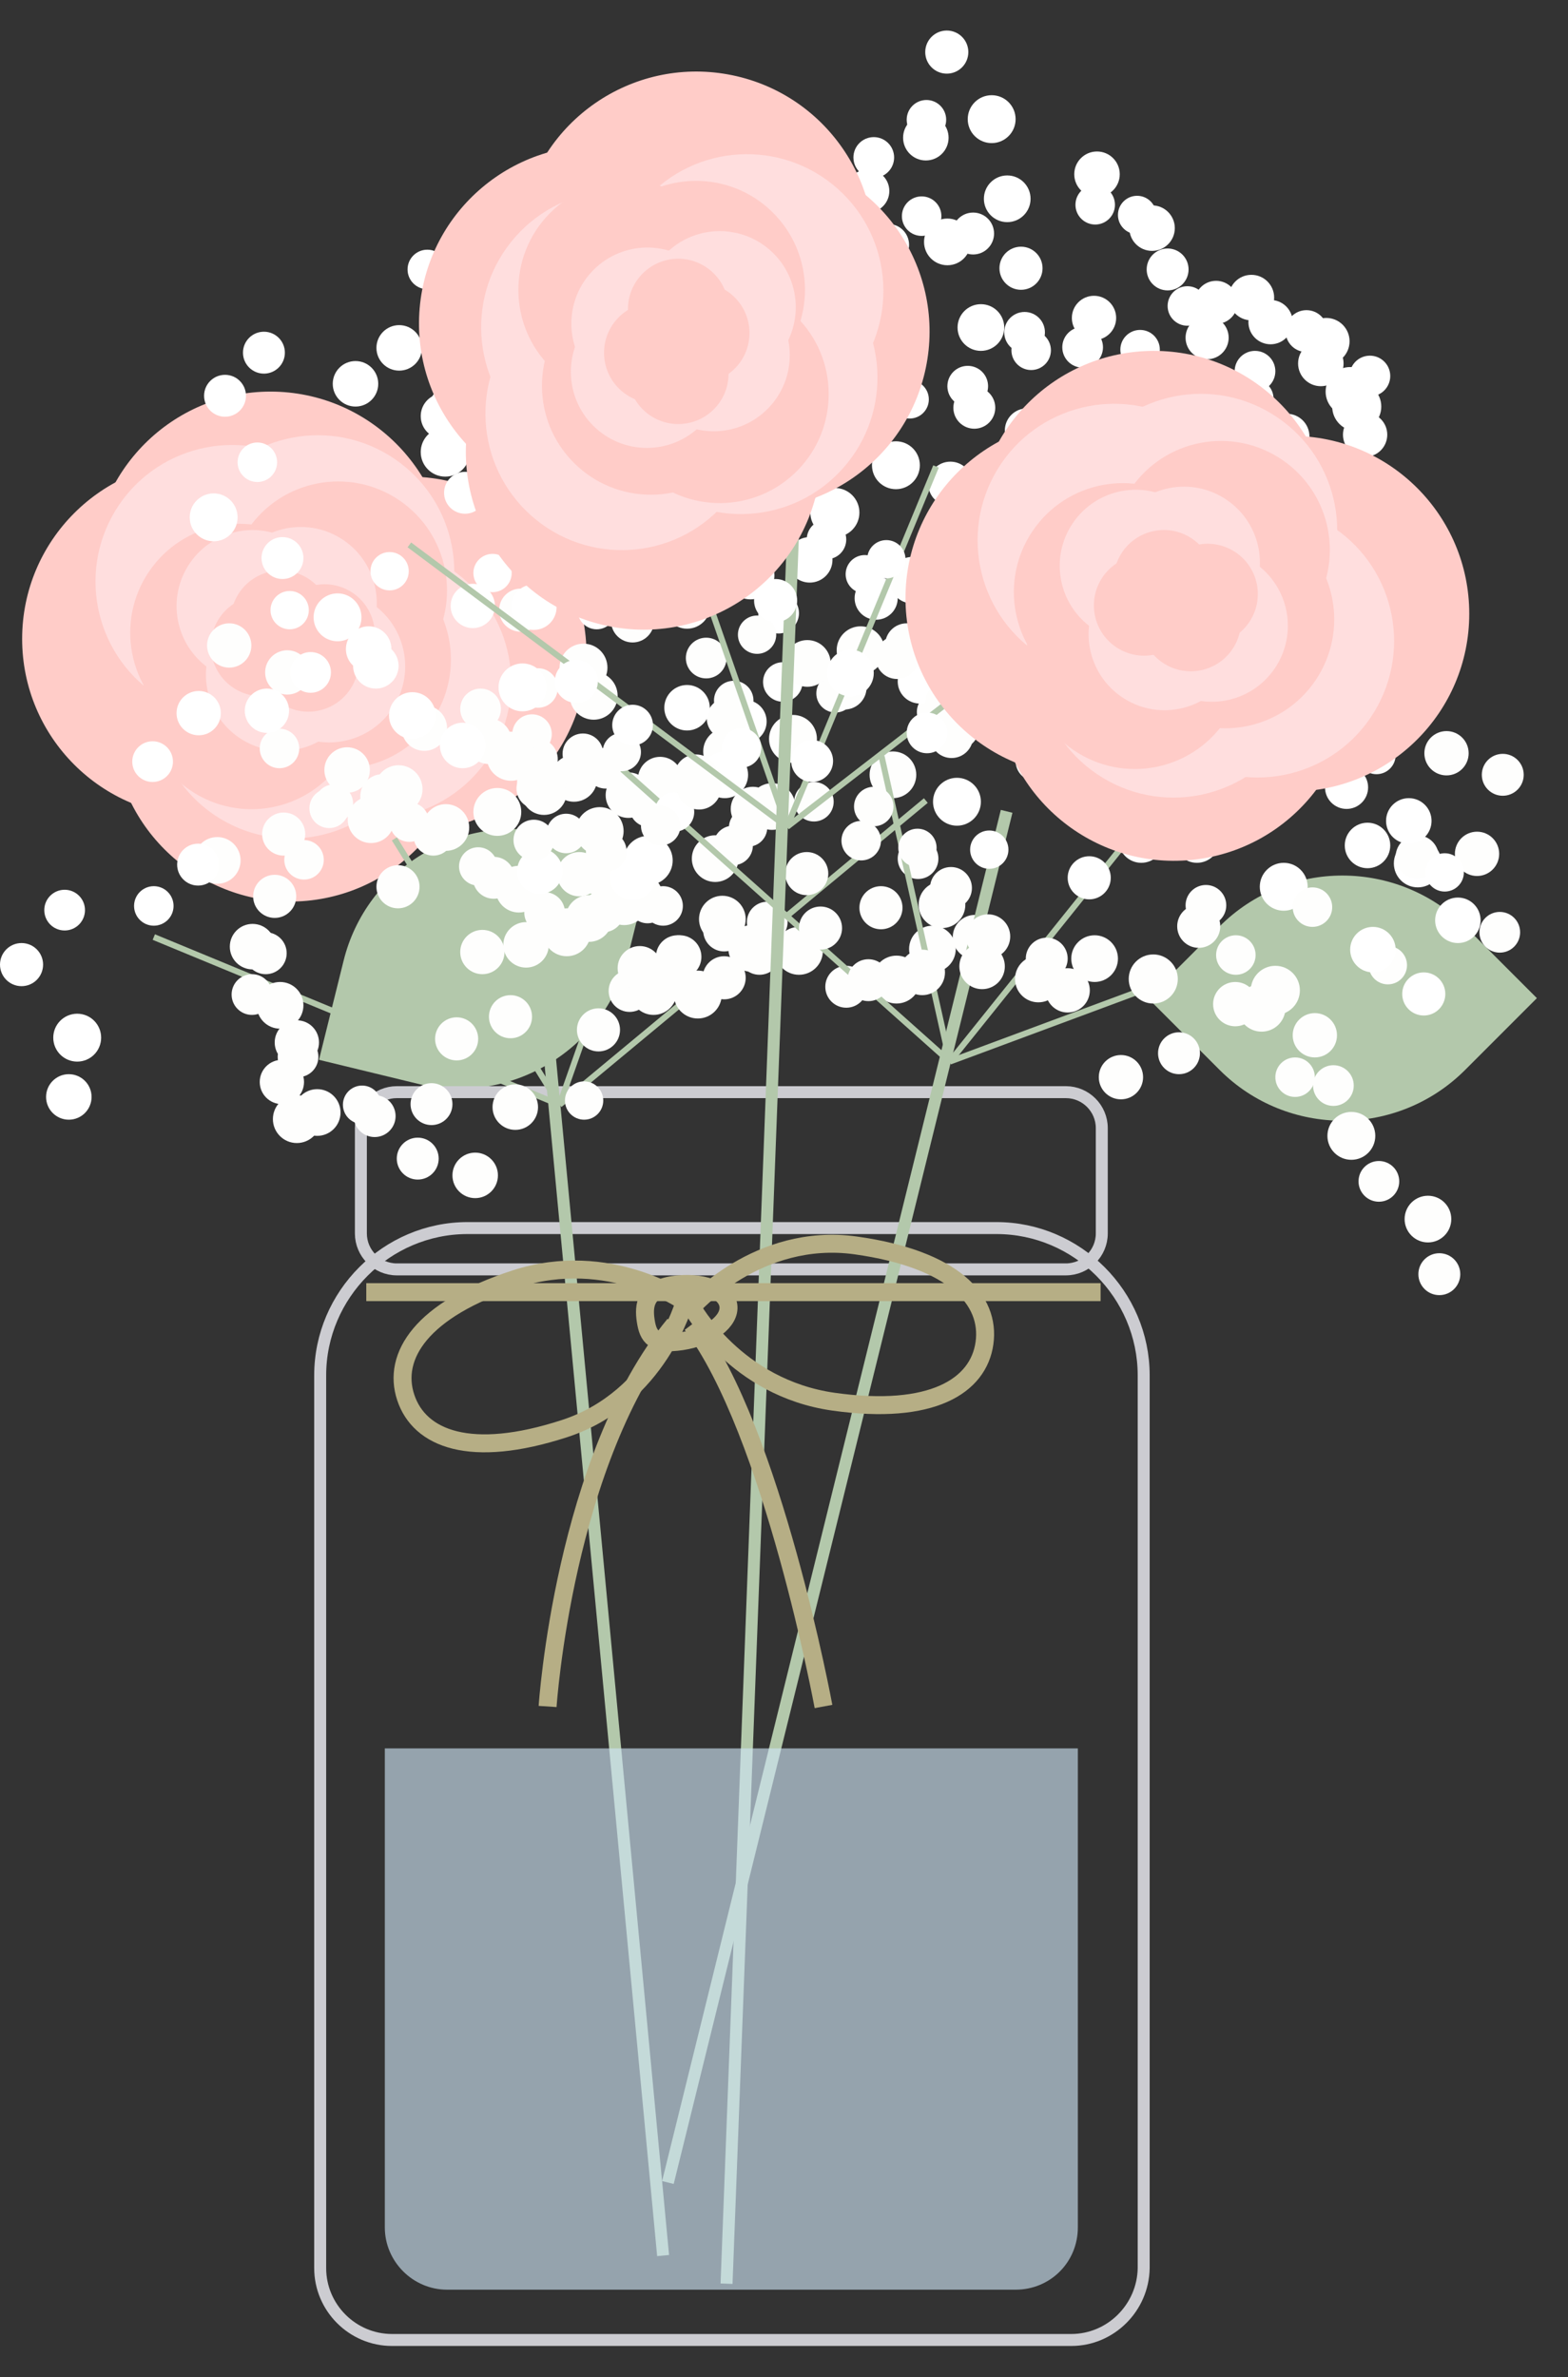 <?xml version="1.0" encoding="utf-8"?>
<!-- Generator: Adobe Illustrator 20.1.0, SVG Export Plug-In . SVG Version: 6.00 Build 0)  -->
<svg version="1.1" id="Layer_1" xmlns="http://www.w3.org/2000/svg" xmlns:xlink="http://www.w3.org/1999/xlink" x="0px" y="0px"
	 viewBox="0 0 262 397" style="enable-background:new 0 0 262 397;" xml:space="preserve">
<rect x="0" y="0" width="262" height="397" fill="#333333" stroke="none"/>
<style type="text/css">
	.st0{fill:#FFCCC8;}
	.st1{fill:#FFDEDE;}
	.st2{fill:#B3C8AB;}
	.st3{fill:none;stroke:#CCCCD1;stroke-width:2;stroke-miterlimit:10;}
	.st4{fill:none;stroke:#B3C8AB;stroke-width:2;stroke-miterlimit:10;}
	.st5{fill:none;stroke:#B3C8AB;stroke-miterlimit:10;}
	.st6{fill:none;}
	.st7{fill:#FEFEFD;}
	.st8{fill:#FFFFFF;}
	.st9{fill:none;stroke:#B6AE85;stroke-width:3;stroke-miterlimit:10;}
	.st10{opacity:0.63;fill:#CEE4F4;}
</style>
<g>
	<circle class="st0" cx="33.4" cy="106.7" r="29.7"/>
	
		<ellipse transform="matrix(0.996 -9.417419e-02 9.417419e-02 0.996 -11.165 5.108)" class="st0" cx="48.5" cy="120.8" rx="29.7" ry="29.7"/>
	<circle class="st0" cx="45.2" cy="95.1" r="29.7"/>
	<circle class="st0" cx="68.3" cy="109.3" r="29.7"/>
	
		<ellipse transform="matrix(0.519 -0.855 0.855 0.519 -64.427 79.766)" class="st1" cx="38.7" cy="97.2" rx="22.8" ry="22.8"/>
	
		<ellipse transform="matrix(0.519 -0.855 0.855 0.519 -76.904 97.907)" class="st1" cx="48.6" cy="117.3" rx="22.8" ry="22.8"/>
	
		<ellipse transform="matrix(0.519 -0.855 0.855 0.519 -56.108 91.331)" class="st1" cx="53.1" cy="95.5" rx="22.8" ry="22.8"/>
	
		<ellipse transform="matrix(0.519 -0.855 0.855 0.519 -67.351 108.318)" class="st1" cx="62.6" cy="114" rx="22.8" ry="22.8"/>
	<g>
		
			<ellipse transform="matrix(0.562 -0.827 0.827 0.562 -56.799 89.92)" class="st0" cx="56.5" cy="98.6" rx="18.2" ry="18.2"/>
		
			<ellipse transform="matrix(0.562 -0.827 0.827 0.562 -69.855 79.41)" class="st0" cx="40" cy="105.6" rx="18.2" ry="18.2"/>
		
			<ellipse transform="matrix(0.562 -0.827 0.827 0.562 -66.055 95.572)" class="st0" cx="57.2" cy="110.1" rx="18.2" ry="18.2"/>
		
			<ellipse transform="matrix(0.562 -0.827 0.827 0.562 -78.305 86.065)" class="st0" cx="42.1" cy="116.9" rx="18.2" ry="18.2"/>
	</g>
	<g>
		
			<ellipse transform="matrix(0.565 -0.825 0.825 0.565 -65.129 78.863)" class="st1" cx="42.2" cy="101.2" rx="12.7" ry="12.7"/>
		
			<ellipse transform="matrix(0.565 -0.825 0.825 0.565 -72.481 87.888)" class="st1" cx="47.1" cy="112.7" rx="12.7" ry="12.7"/>
		
			<ellipse transform="matrix(0.565 -0.825 0.825 0.565 -61.24 85.313)" class="st1" cx="50.3" cy="100.7" rx="12.7" ry="12.7"/>
		
			<ellipse transform="matrix(0.565 -0.825 0.825 0.565 -67.892 93.784)" class="st1" cx="55" cy="111.3" rx="12.7" ry="12.7"/>
	</g>
	<g>
		
			<ellipse transform="matrix(0.969 -0.245 0.245 0.969 -25.143 14.027)" class="st0" cx="43.7" cy="107.9" rx="8.4" ry="8.4"/>
		
			<ellipse transform="matrix(0.969 -0.245 0.245 0.969 -25.542 16.027)" class="st0" cx="51.6" cy="110.5" rx="8.4" ry="8.4"/>
		<ellipse transform="matrix(0.969 -0.245 0.245 0.969 -24.013 14.708)" class="st0" cx="47" cy="103.7" rx="8.4" ry="8.4"/>
		<ellipse transform="matrix(0.969 -0.245 0.245 0.969 -24.349 16.564)" class="st0" cx="54.3" cy="106" rx="8.4" ry="8.4"/>
	</g>
</g>
<path class="st2" d="M191.8,166.7l12-12c11.3-11.3,29.7-11.3,41,0l12,12l-12,12c-11.3,11.3-29.7,11.3-41,0L191.8,166.7z"/>
<path class="st2" d="M109,143.3l-4.1,16.5c-3.8,15.5-19.6,25-35.1,21.2L53.3,177l4.1-16.5c3.8-15.5,19.6-25,35.1-21.2L109,143.3z"/>
<path class="st3" d="M179,390.8H65.5c-6.6,0-12-5.4-12-12V229.7c0-13.5,11.1-24.6,24.6-24.6h88.4c13.5,0,24.6,11.1,24.6,24.6v149.1
	C191,385.4,185.6,390.8,179,390.8z"/>
<path class="st3" d="M178.1,212H66.3c-3.3,0-6-2.7-6-6v-17.6c0-3.3,2.7-6,6-6h111.8c3.3,0,6,2.7,6,6V206
	C184.1,209.3,181.4,212,178.1,212z"/>
<g>
	<line class="st4" x1="88.6" y1="141.9" x2="110.8" y2="376.7"/>
	<g>
		<line class="st5" x1="25.7" y1="156.5" x2="93.5" y2="184.5"/>
		<line class="st5" x1="154.7" y1="133.7" x2="93.5" y2="184.5"/>
		<line class="st5" x1="111.4" y1="133.7" x2="93.5" y2="184.5"/>
		<line class="st5" x1="65.9" y1="140.1" x2="93.5" y2="184.5"/>
	</g>
</g>
<g>
	<g>
		<g>
			<rect x="153.2" y="115.7" class="st6" width="6.4" height="6.4"/>
			<circle class="st7" cx="156.4" cy="118.9" r="3.2"/>
		</g>
		<g>
			<rect x="145.3" y="125.5" class="st6" width="7.8" height="7.8"/>
			<circle class="st7" cx="149.2" cy="129.4" r="3.9"/>
		</g>
		<g>
			<rect x="140.6" y="137.1" class="st6" width="6.6" height="6.6"/>
			<circle class="st7" cx="143.9" cy="140.4" r="3.3"/>
		</g>
		<g>
			<rect x="125.1" y="130.8" class="st6" width="7.8" height="7.8"/>
			<circle class="st7" cx="129" cy="134.7" r="3.9"/>
		</g>
		<g>
			<rect x="119.2" y="138" class="st6" width="6.5" height="6.5"/>
			<circle class="st7" cx="122.5" cy="141.2" r="3.3"/>
		</g>
		<g>
			<rect x="117.5" y="151.9" class="st6" width="7.1" height="7.1"/>
			<circle class="st7" cx="121" cy="155.4" r="3.5"/>
		</g>
		<g>
			<rect x="109.6" y="156.2" class="st6" width="7.2" height="7.2"/>
			<circle class="st7" cx="113.2" cy="159.8" r="3.6"/>
		</g>
		<g>
			<rect x="101.7" y="162" class="st6" width="7" height="7"/>
			<circle class="st7" cx="105.2" cy="165.5" r="3.5"/>
		</g>
		<g>
			<rect x="84.1" y="154" class="st6" width="7.6" height="7.6"/>
			<circle class="st7" cx="87.9" cy="157.8" r="3.8"/>
		</g>
		<g>
			<rect x="81.7" y="166.2" class="st6" width="7.2" height="7.2"/>
			<circle class="st7" cx="85.3" cy="169.8" r="3.6"/>
		</g>
		<g>
			<rect x="72.8" y="169.9" class="st6" width="7.2" height="7.2"/>
			<circle class="st7" cx="76.3" cy="173.5" r="3.6"/>
		</g>
		<g>
			<rect x="68.6" y="180.9" class="st6" width="7.1" height="7.1"/>
			<circle class="st7" cx="72.1" cy="184.4" r="3.5"/>
		</g>
		<g>
			<rect x="59.1" y="182.9" class="st6" width="7" height="7"/>
			<circle class="st7" cx="62.6" cy="186.4" r="3.5"/>
		</g>
		<g>
			<rect x="49.1" y="182" class="st6" width="7.8" height="7.8"/>
			<circle class="st7" cx="53" cy="185.8" r="3.9"/>
		</g>
		<g>
			<rect x="43.5" y="177" class="st6" width="7.3" height="7.3"/>
			<circle class="st7" cx="47.1" cy="180.7" r="3.7"/>
		</g>
		<g>
			<rect x="45.9" y="170.4" class="st6" width="7.3" height="7.3"/>
			<circle class="st7" cx="49.6" cy="174.1" r="3.7"/>
		</g>
		<g>
			<rect x="38.8" y="162.7" class="st6" width="6.7" height="6.7"/>
			<circle class="st7" cx="42.1" cy="166.1" r="3.4"/>
		</g>
		<g>
			<rect x="38.4" y="154.3" class="st6" width="7.6" height="7.6"/>
			<circle class="st7" cx="42.2" cy="158.1" r="3.8"/>
		</g>
		<g>
			<rect x="32.4" y="139.8" class="st6" width="7.7" height="7.7"/>
			<circle class="st7" cx="36.3" cy="143.7" r="3.9"/>
		</g>
		<g>
			<rect x="47.5" y="140.3" class="st6" width="6.5" height="6.5"/>
			<circle class="st7" cx="50.8" cy="143.6" r="3.3"/>
		</g>
		<g>
			<rect x="51.6" y="131.7" class="st6" width="6.7" height="6.7"/>
			<circle class="st7" cx="55" cy="135" r="3.3"/>
		</g>
		<g>
			<rect x="60.2" y="129.2" class="st6" width="7.5" height="7.5"/>
			<circle class="st7" cx="63.9" cy="133" r="3.7"/>
		</g>
		<g>
			<rect x="70.6" y="134.2" class="st6" width="7.9" height="7.9"/>
			<circle class="st7" cx="74.5" cy="138.2" r="3.9"/>
		</g>
		<g>
			<rect x="78" y="120" class="st6" width="7.6" height="7.6"/>
			<circle class="st7" cx="81.7" cy="123.8" r="3.8"/>
		</g>
		<g>
			<rect x="87.1" y="128.5" class="st6" width="7.6" height="7.6"/>
			<circle class="st7" cx="90.9" cy="132.3" r="3.8"/>
		</g>
		<g>
			<rect x="97.8" y="124.9" class="st6" width="6.8" height="6.8"/>
			<circle class="st7" cx="101.2" cy="128.3" r="3.4"/>
		</g>
		<g>
			<rect x="106.6" y="126.4" class="st6" width="7.4" height="7.4"/>
			<circle class="st7" cx="110.3" cy="130.1" r="3.7"/>
		</g>
	</g>
</g>
<g>
	<g>
		<rect x="86" y="123" class="st6" width="7" height="7"/>
		<circle class="st7" cx="89.7" cy="126.8" r="3.5"/>
	</g>
	<g>
		<rect x="92" y="126" class="st6" width="8" height="8"/>
		<circle class="st7" cx="95.9" cy="130" r="3.9"/>
	</g>
	<g>
		<rect x="105" y="132" class="st6" width="7" height="6"/>
		<circle class="st7" cx="108.4" cy="134.9" r="3.2"/>
	</g>
	<g>
		<rect x="96" y="142" class="st6" width="7" height="7"/>
		<circle class="st7" cx="99.8" cy="145.8" r="3.6"/>
	</g>
	<g>
		<rect x="94" y="150" class="st6" width="8" height="7"/>
		<circle class="st7" cx="98.4" cy="153.4" r="3.9"/>
	</g>
	<g>
		<rect x="105" y="162" class="st6" width="8" height="8"/>
		<circle class="st7" cx="109.2" cy="165.6" r="3.9"/>
	</g>
	<g>
		<rect x="96" y="168" class="st6" width="8" height="8"/>
		<circle class="st7" cx="100" cy="172" r="3.6"/>
	</g>
	<g>
		<rect x="94" y="181" class="st6" width="7" height="6"/>
		<circle class="st7" cx="97.6" cy="183.8" r="3.2"/>
	</g>
	<g>
		<rect x="82" y="181" class="st6" width="8" height="8"/>
		<circle class="st7" cx="86.1" cy="184.9" r="3.8"/>
	</g>
	<g>
		<rect x="76" y="192" class="st6" width="7" height="8"/>
		<circle class="st7" cx="79.4" cy="196.3" r="3.8"/>
	</g>
	<g>
		<rect x="66" y="190" class="st6" width="7" height="7"/>
		<circle class="st7" cx="69.8" cy="193.5" r="3.5"/>
	</g>
	<g>
		<rect x="57" y="181" class="st6" width="7" height="7"/>
		<circle class="st7" cx="60.5" cy="184.5" r="3.2"/>
	</g>
	<g>
		<rect x="46" y="183" class="st6" width="8" height="8"/>
		<circle class="st7" cx="49.6" cy="186.9" r="4"/>
	</g>
	<g>
		<rect x="46" y="173" class="st6" width="7" height="7"/>
		<circle class="st7" cx="49.8" cy="176.5" r="3.4"/>
	</g>
	<g>
		<rect x="43" y="164" class="st6" width="8" height="8"/>
		<circle class="st7" cx="46.8" cy="167.9" r="3.9"/>
	</g>
	<g>
		<rect x="41" y="156" class="st6" width="7" height="7"/>
		<circle class="st7" cx="44.4" cy="159.2" r="3.5"/>
	</g>
	<g>
		<rect x="42" y="146" class="st6" width="7" height="7"/>
		<circle class="st7" cx="45.9" cy="149.7" r="3.6"/>
	</g>
	<g>
		<rect x="44" y="136" class="st6" width="7" height="7"/>
		<circle class="st7" cx="47.4" cy="139.3" r="3.6"/>
	</g>
	<g>
		<rect x="53" y="131" class="st6" width="6" height="6"/>
		<circle class="st7" cx="55.8" cy="134.2" r="3.2"/>
	</g>
	<g>
		<rect x="63" y="128" class="st6" width="8" height="8"/>
		<circle class="st7" cx="66.6" cy="131.8" r="4"/>
	</g>
	<g>
		<rect x="67" y="118" class="st6" width="8" height="7"/>
		<circle class="st7" cx="70.9" cy="121.6" r="3.8"/>
	</g>
	<g>
		<rect x="77" y="115" class="st6" width="7" height="7"/>
		<circle class="st7" cx="80.3" cy="118.4" r="3.4"/>
	</g>
	<g>
		<rect x="87" y="112" class="st6" width="6" height="6"/>
		<circle class="st7" cx="89.9" cy="114.9" r="3.3"/>
	</g>
	<g>
		<rect x="86" y="127" class="st6" width="9" height="8"/>
		<circle class="st7" cx="90.5" cy="130.6" r="4.1"/>
	</g>
	<g>
		<rect x="101" y="129" class="st6" width="8" height="8"/>
		<circle class="st7" cx="105" cy="132.8" r="3.8"/>
	</g>
	<g>
		<rect x="93" y="142" class="st6" width="7" height="8"/>
		<circle class="st7" cx="96.8" cy="146" r="3.7"/>
	</g>
	<g>
		<rect x="105" y="148" class="st6" width="6" height="6"/>
		<circle class="st7" cx="108.2" cy="151" r="3.2"/>
	</g>
	<g>
		<rect x="107" y="159" class="st6" width="8" height="8"/>
		<circle class="st7" cx="110.6" cy="163.1" r="4"/>
	</g>
	<g>
		<rect x="122" y="155" class="st6" width="7" height="7"/>
		<circle class="st7" cx="125.6" cy="158.4" r="3.9"/>
	</g>
	<g>
		<rect x="129" y="155" class="st6" width="8" height="8"/>
		<circle class="st7" cx="133.5" cy="158.8" r="4"/>
	</g>
	<g>
		<rect x="138" y="161" class="st6" width="7" height="7"/>
		<circle class="st7" cx="141.4" cy="164.8" r="3.5"/>
	</g>
	<g>
		<rect x="146" y="160" class="st6" width="8" height="8"/>
		<circle class="st7" cx="149.8" cy="163.6" r="4"/>
	</g>
	<g>
		<rect x="152" y="155" class="st6" width="8" height="7"/>
		<circle class="st7" cx="155.8" cy="158.5" r="3.9"/>
	</g>
	<g>
		<rect x="159" y="153" class="st6" width="8" height="7"/>
		<circle class="st7" cx="162.9" cy="156.5" r="3.7"/>
	</g>
	<g>
		<rect x="155" y="145" class="st6" width="7" height="7"/>
		<circle class="st7" cx="158.9" cy="148.3" r="3.5"/>
	</g>
	<g>
		<rect x="150" y="140" class="st6" width="7" height="7"/>
		<circle class="st7" cx="153.4" cy="143.4" r="3.4"/>
	</g>
	<g>
		<rect x="144" y="148" class="st6" width="7" height="7"/>
		<circle class="st7" cx="147.2" cy="151.6" r="3.6"/>
	</g>
	<g>
		<rect x="131" y="142" class="st6" width="7" height="8"/>
		<circle class="st7" cx="134.8" cy="145.9" r="3.6"/>
	</g>
	<g>
		<rect x="125" y="151" class="st6" width="7" height="6"/>
		<circle class="st7" cx="128.2" cy="154" r="3.4"/>
	</g>
	<g>
		<rect x="117" y="160" class="st6" width="8" height="7"/>
		<circle class="st7" cx="121" cy="163.3" r="3.6"/>
	</g>
	<g>
		<rect x="107" y="148" class="st6" width="7" height="7"/>
		<circle class="st7" cx="110.8" cy="151.3" r="3.3"/>
	</g>
	<g>
		<rect x="100" y="146" class="st6" width="8" height="9"/>
		<circle class="st7" cx="104.3" cy="150.5" r="4"/>
	</g>
	<g>
		<rect x="88" y="149" class="st6" width="6" height="7"/>
		<circle class="st7" cx="91" cy="152.4" r="3.4"/>
	</g>
	<g>
		<rect x="91" y="136" class="st6" width="7" height="6"/>
		<circle class="st7" cx="94.6" cy="139.2" r="3.3"/>
	</g>
	<g>
		<rect x="86" y="128" class="st6" width="7" height="7"/>
		<circle class="st7" cx="89.7" cy="131.7" r="3.4"/>
	</g>
	<g>
		<rect x="86" y="119" class="st6" width="6" height="7"/>
		<circle class="st7" cx="88.9" cy="122.6" r="3.3"/>
	</g>
	<g>
		<rect x="95" y="112" class="st6" width="8" height="8"/>
		<circle class="st7" cx="99.2" cy="116.2" r="4"/>
	</g>
	<g>
		<rect x="83" y="98" class="st6" width="8" height="8"/>
		<circle class="st7" cx="87" cy="101.9" r="3.6"/>
	</g>
	<g>
		<rect x="95" y="93" class="st6" width="8" height="8"/>
		<circle class="st7" cx="99" cy="97" r="3.7"/>
	</g>
	<g>
		<rect x="102" y="91" class="st6" width="8" height="8"/>
		<circle class="st7" cx="105.6" cy="94.9" r="4"/>
	</g>
	<g>
		<rect x="112" y="85" class="st6" width="8" height="7"/>
		<circle class="st7" cx="116" cy="88.5" r="3.7"/>
	</g>
	<g>
		<rect x="121" y="92" class="st6" width="8" height="8"/>
		<circle class="st7" cx="125.4" cy="96.1" r="4"/>
	</g>
	<g>
		<rect x="115" y="106" class="st6" width="6" height="7"/>
		<circle class="st7" cx="118" cy="109.9" r="3.4"/>
	</g>
	<g>
		<rect x="119" y="114" class="st6" width="7" height="6"/>
		<circle class="st7" cx="122.6" cy="117" r="3.3"/>
	</g>
	<g>
		<rect x="117" y="122" class="st6" width="8" height="7"/>
		<circle class="st7" cx="121.4" cy="125.5" r="3.9"/>
	</g>
	<g>
		<rect x="122" y="131" class="st6" width="8" height="8"/>
		<circle class="st7" cx="125.8" cy="135.1" r="3.7"/>
	</g>
	<g>
		<rect x="116" y="139" class="st6" width="7" height="8"/>
		<circle class="st7" cx="119.5" cy="143.4" r="3.9"/>
	</g>
	<g>
		<rect x="117" y="150" class="st6" width="8" height="7"/>
		<circle class="st7" cx="120.7" cy="153.5" r="3.9"/>
	</g>
	<g>
		<rect x="110" y="156" class="st6" width="7" height="7"/>
		<circle class="st7" cx="113.6" cy="159.8" r="3.6"/>
	</g>
	<g>
		<rect x="103" y="146" class="st6" width="8" height="7"/>
		<circle class="st7" cx="107" cy="149.6" r="3.7"/>
	</g>
	<g>
		<rect x="91" y="152" class="st6" width="8" height="8"/>
		<circle class="st7" cx="94.7" cy="155.7" r="4"/>
	</g>
	<g>
		<rect x="83" y="145" class="st6" width="8" height="7"/>
		<circle class="st7" cx="86.7" cy="148.5" r="3.9"/>
	</g>
	<g>
		<rect x="77" y="142" class="st6" width="6" height="6"/>
		<circle class="st7" cx="79.9" cy="144.7" r="3.2"/>
	</g>
	<g>
		<rect x="69" y="136" class="st6" width="7" height="7"/>
		<circle class="st7" cx="72.4" cy="139.6" r="3.3"/>
	</g>
	<g>
		<rect x="58" y="133" class="st6" width="8" height="8"/>
		<circle class="st7" cx="62" cy="136.9" r="3.9"/>
	</g>
	<g>
		<rect x="54" y="125" class="st6" width="8" height="7"/>
		<circle class="st7" cx="58" cy="128.6" r="3.8"/>
	</g>
	<g>
		<rect x="43" y="122" class="st6" width="7" height="6"/>
		<circle class="st7" cx="46.7" cy="125" r="3.3"/>
	</g>
	<g>
		<rect x="44" y="109" class="st6" width="8" height="7"/>
		<circle class="st7" cx="48" cy="112.3" r="3.7"/>
	</g>
	<g>
		<rect x="35" y="104" class="st6" width="7" height="8"/>
		<circle class="st7" cx="38.3" cy="107.8" r="3.7"/>
	</g>
</g>
<g>
	<line class="st4" x1="168.2" y1="135.5" x2="111.6" y2="364.5"/>
	<g>
		<line class="st5" x1="104" y1="128.5" x2="158.7" y2="177.3"/>
		<line class="st5" x1="233.3" y1="149.6" x2="158.7" y2="177.3"/>
		<line class="st5" x1="192.4" y1="135.3" x2="158.7" y2="177.3"/>
		<line class="st5" x1="147.3" y1="126.3" x2="158.7" y2="177.3"/>
	</g>
</g>
<g>
	<g>
		<rect x="240" y="150" class="st6" width="7" height="8"/>
		<circle class="st8" cx="243.6" cy="153.7" r="3.8"/>
	</g>
	<g>
		<rect x="233" y="140" class="st6" width="8" height="8"/>
		<circle class="st8" cx="236.9" cy="144.2" r="4"/>
	</g>
	<g>
		<rect x="225" y="137" class="st6" width="7" height="8"/>
		<circle class="st8" cx="228.5" cy="141.2" r="3.8"/>
	</g>
	<g>
		<rect x="210" y="144" class="st6" width="9" height="8"/>
		<circle class="st8" cx="214.5" cy="148.1" r="4"/>
	</g>
	<g>
		<rect x="213" y="128" class="st6" width="6" height="6"/>
		<circle class="st8" cx="215.9" cy="131.2" r="3.3"/>
	</g>
	<g>
		<rect x="211" y="122" class="st6" width="7" height="6"/>
		<circle class="st8" cx="214.4" cy="125.2" r="3.2"/>
	</g>
	<g>
		<rect x="193" y="115" class="st6" width="7" height="7"/>
		<circle class="st8" cx="196.9" cy="118.2" r="3.4"/>
	</g>
	<g>
		<rect x="192" y="128" class="st6" width="8" height="8"/>
		<circle class="st8" cx="195.9" cy="132.1" r="4"/>
	</g>
	<g>
		<rect x="187" y="136" class="st6" width="8" height="8"/>
		<circle class="st8" cx="190.7" cy="140.3" r="3.8"/>
	</g>
	<g>
		<rect x="178" y="143" class="st6" width="8" height="7"/>
		<circle class="st8" cx="182" cy="146.6" r="3.6"/>
	</g>
	<g>
		<rect x="162" y="139" class="st6" width="7" height="6"/>
		<circle class="st8" cx="165.3" cy="141.9" r="3.2"/>
	</g>
	<g>
		<rect x="156" y="130" class="st6" width="8" height="8"/>
		<circle class="st8" cx="159.9" cy="133.9" r="4"/>
	</g>
	<g>
		<rect x="157" y="119" class="st6" width="6" height="6"/>
		<circle class="st8" cx="160.3" cy="121.8" r="3.2"/>
	</g>
	<g>
		<rect x="150" y="110" class="st6" width="7" height="7"/>
		<circle class="st8" cx="153.7" cy="113.8" r="3.7"/>
	</g>
	<g>
		<rect x="158" y="97" class="st6" width="6" height="7"/>
		<circle class="st8" cx="161" cy="100.8" r="3.5"/>
	</g>
	<g>
		<rect x="143" y="96" class="st6" width="7" height="7"/>
		<circle class="st8" cx="146.4" cy="99.9" r="3.6"/>
	</g>
	<g>
		<rect x="141" y="93" class="st6" width="7" height="6"/>
		<circle class="st8" cx="144.5" cy="95.9" r="3.2"/>
	</g>
	<g>
		<rect x="131" y="90" class="st6" width="8" height="7"/>
		<circle class="st8" cx="135.3" cy="93.5" r="3.8"/>
	</g>
	<g>
		<rect x="127" y="99" class="st6" width="6" height="7"/>
		<circle class="st8" cx="130.1" cy="102.4" r="3.4"/>
	</g>
	<g>
		<rect x="127" y="111" class="st6" width="7" height="6"/>
		<circle class="st8" cx="130.8" cy="113.9" r="3.3"/>
	</g>
	<g>
		<rect x="121" y="117" class="st6" width="7" height="7"/>
		<circle class="st8" cx="124.5" cy="120.5" r="3.6"/>
	</g>
	<g>
		<rect x="117" y="125" class="st6" width="8" height="8"/>
		<circle class="st8" cx="121.1" cy="129.4" r="3.9"/>
	</g>
	<g>
		<rect x="109" y="132" class="st6" width="7" height="7"/>
		<circle class="st8" cx="112.7" cy="135.6" r="3.3"/>
	</g>
	<g>
		<rect x="104" y="140" class="st6" width="8" height="8"/>
		<circle class="st8" cx="108.3" cy="143.7" r="4.1"/>
	</g>
	<g>
		<rect x="105" y="142" class="st6" width="6" height="6"/>
		<circle class="st8" cx="107.9" cy="144.8" r="3.2"/>
	</g>
	<g>
		<rect x="102" y="143" class="st6" width="8" height="7"/>
		<circle class="st8" cx="105.7" cy="146.5" r="3.8"/>
	</g>
	<g>
		<rect x="86" y="142" class="st6" width="8" height="7"/>
		<circle class="st8" cx="90.2" cy="145.5" r="3.8"/>
	</g>
</g>
<g>
	<g>
		<rect x="77" y="155" class="st6" width="7" height="8"/>
		<circle class="st7" cx="80.6" cy="159" r="3.7"/>
	</g>
	<g>
		<rect x="79" y="143" class="st6" width="7" height="7"/>
		<circle class="st7" cx="82.5" cy="146.6" r="3.5"/>
	</g>
	<g>
		<rect x="86" y="137" class="st6" width="7" height="7"/>
		<circle class="st7" cx="89.2" cy="140.3" r="3.4"/>
	</g>
	<g>
		<rect x="96" y="135" class="st6" width="8" height="8"/>
		<circle class="st7" cx="100.2" cy="138.8" r="4"/>
	</g>
	<g>
		<rect x="101" y="122" class="st6" width="6" height="7"/>
		<circle class="st7" cx="103.9" cy="125.6" r="3.2"/>
	</g>
	<g>
		<rect x="113" y="126" class="st6" width="7" height="7"/>
		<circle class="st7" cx="116.3" cy="129.6" r="3.6"/>
	</g>
	<g>
		<rect x="122" y="135" class="st6" width="6" height="6"/>
		<circle class="st7" cx="125" cy="138.2" r="3.2"/>
	</g>
	<g>
		<rect x="133" y="131" class="st6" width="6" height="6"/>
		<circle class="st7" cx="136" cy="133.9" r="3.3"/>
	</g>
	<g>
		<rect x="143" y="131" class="st6" width="6" height="7"/>
		<circle class="st7" cx="146" cy="134.7" r="3.3"/>
	</g>
	<g>
		<rect x="150" y="138" class="st6" width="7" height="7"/>
		<circle class="st7" cx="153.3" cy="141.6" r="3.2"/>
	</g>
	<g>
		<rect x="153" y="147" class="st6" width="8" height="8"/>
		<circle class="st7" cx="157.4" cy="151.1" r="3.9"/>
	</g>
	<g>
		<rect x="161" y="153" class="st6" width="8" height="7"/>
		<circle class="st7" cx="165.1" cy="156.4" r="3.7"/>
	</g>
	<g>
		<rect x="171" y="157" class="st6" width="7" height="7"/>
		<circle class="st7" cx="174.9" cy="160.1" r="3.5"/>
	</g>
	<g>
		<rect x="175" y="162" class="st6" width="7" height="7"/>
		<circle class="st7" cx="178.4" cy="165.4" r="3.7"/>
	</g>
	<g>
		<rect x="184" y="176" class="st6" width="7" height="8"/>
		<circle class="st7" cx="187.3" cy="179.9" r="3.7"/>
	</g>
	<g>
		<rect x="193" y="172" class="st6" width="8" height="7"/>
		<circle class="st7" cx="197" cy="175.9" r="3.5"/>
	</g>
	<g>
		<rect x="203" y="164" class="st6" width="7" height="7"/>
		<circle class="st7" cx="206.4" cy="167.7" r="3.7"/>
	</g>
	<g>
		<rect x="213" y="177" class="st6" width="7" height="6"/>
		<circle class="st7" cx="216.4" cy="179.9" r="3.3"/>
	</g>
</g>
<g>
	<g>
		<rect x="63" y="144" class="st6" width="7" height="8"/>
		<circle class="st7" cx="66.5" cy="148.1" r="3.6"/>
	</g>
	<g>
		<rect x="65" y="134" class="st6" width="7" height="7"/>
		<circle class="st7" cx="68.4" cy="137.3" r="3.3"/>
	</g>
	<g>
		<rect x="79" y="132" class="st6" width="8" height="8"/>
		<circle class="st7" cx="83.1" cy="135.6" r="4"/>
	</g>
	<g>
		<rect x="81" y="122" class="st6" width="8" height="8"/>
		<circle class="st7" cx="85.4" cy="126.3" r="4.1"/>
	</g>
	<g>
		<rect x="94" y="122" class="st6" width="7" height="7"/>
		<circle class="st7" cx="97.4" cy="125.9" r="3.4"/>
	</g>
	<g>
		<rect x="93" y="107" class="st6" width="9" height="9"/>
		<circle class="st7" cx="97.5" cy="111.5" r="4"/>
	</g>
	<g>
		<rect x="102" y="100" class="st6" width="7" height="7"/>
		<circle class="st7" cx="105.7" cy="103.7" r="3.6"/>
	</g>
	<g>
		<rect x="111" y="97" class="st6" width="8" height="8"/>
		<circle class="st7" cx="114.8" cy="101.1" r="3.9"/>
	</g>
	<g>
		<rect x="123" y="103" class="st6" width="7" height="6"/>
		<circle class="st7" cx="126.5" cy="106" r="3.2"/>
	</g>
	<g>
		<rect x="131" y="107" class="st6" width="8" height="8"/>
		<circle class="st7" cx="134.9" cy="110.8" r="3.9"/>
	</g>
	<g>
		<rect x="140" y="105" class="st6" width="8" height="8"/>
		<circle class="st7" cx="143.8" cy="108.6" r="4"/>
	</g>
	<g>
		<rect x="149" y="93" class="st6" width="7" height="8"/>
		<circle class="st7" cx="152.5" cy="96.9" r="3.9"/>
	</g>
	<g>
		<rect x="159" y="97" class="st6" width="7" height="7"/>
		<circle class="st7" cx="162.5" cy="100.5" r="3.7"/>
	</g>
	<g>
		<rect x="168" y="98" class="st6" width="7" height="7"/>
		<circle class="st7" cx="171.4" cy="101.3" r="3.3"/>
	</g>
	<g>
		<rect x="178" y="97" class="st6" width="7" height="7"/>
		<circle class="st7" cx="181.1" cy="100.7" r="3.5"/>
	</g>
	<g>
		<rect x="187" y="101" class="st6" width="6" height="6"/>
		<circle class="st7" cx="189.8" cy="104" r="3.2"/>
	</g>
	<g>
		<rect x="197" y="96" class="st6" width="7" height="7"/>
		<circle class="st7" cx="200.1" cy="99.5" r="3.5"/>
	</g>
	<g>
		<rect x="201" y="111" class="st6" width="8" height="8"/>
		<circle class="st7" cx="205.2" cy="114.7" r="4"/>
	</g>
	<g>
		<rect x="213" y="107" class="st6" width="8" height="8"/>
		<circle class="st7" cx="217.1" cy="111.3" r="3.9"/>
	</g>
	<g>
		<rect x="223" y="110" class="st6" width="7" height="7"/>
		<circle class="st7" cx="226.5" cy="113.7" r="3.5"/>
	</g>
	<g>
		<rect x="227" y="123" class="st6" width="6" height="6"/>
		<circle class="st7" cx="230" cy="126.1" r="3.2"/>
	</g>
	<g>
		<rect x="238" y="122" class="st6" width="7" height="8"/>
		<circle class="st7" cx="241.7" cy="125.8" r="3.7"/>
	</g>
	<g>
		<rect x="248" y="126" class="st6" width="7" height="7"/>
		<circle class="st7" cx="251.1" cy="129.4" r="3.5"/>
	</g>
	<g>
		<rect x="243" y="139" class="st6" width="7" height="7"/>
		<circle class="st7" cx="246.8" cy="142.6" r="3.7"/>
	</g>
	<g>
		<rect x="247" y="152" class="st6" width="7" height="7"/>
		<circle class="st7" cx="250.6" cy="155.7" r="3.4"/>
	</g>
	<g>
		<rect x="233" y="139" class="st6" width="7" height="8"/>
		<circle class="st7" cx="236.8" cy="143.1" r="3.6"/>
	</g>
	<g>
		<rect x="229" y="158" class="st6" width="6" height="6"/>
		<circle class="st7" cx="231.9" cy="161.2" r="3.2"/>
	</g>
	<g>
		<rect x="216" y="148" class="st6" width="7" height="7"/>
		<circle class="st7" cx="219.3" cy="151.5" r="3.3"/>
	</g>
	<g>
		<rect x="209" y="161" class="st6" width="8" height="8"/>
		<circle class="st7" cx="213.1" cy="165.4" r="4.1"/>
	</g>
	<g>
		<rect x="197" y="151" class="st6" width="7" height="7"/>
		<circle class="st7" cx="200.3" cy="154.7" r="3.6"/>
	</g>
	<g>
		<rect x="189" y="159" class="st6" width="8" height="9"/>
		<circle class="st7" cx="192.7" cy="163.5" r="4.1"/>
	</g>
	<g>
		<rect x="179" y="156" class="st6" width="8" height="8"/>
		<circle class="st7" cx="182.9" cy="160.1" r="3.9"/>
	</g>
	<g>
		<rect x="170" y="160" class="st6" width="7" height="7"/>
		<circle class="st7" cx="173.5" cy="163.5" r="3.9"/>
	</g>
	<g>
		<rect x="160" y="158" class="st6" width="8" height="7"/>
		<circle class="st7" cx="164.1" cy="161.4" r="3.8"/>
	</g>
	<g>
		<rect x="150" y="159" class="st6" width="8" height="7"/>
		<circle class="st7" cx="154.1" cy="162.4" r="3.8"/>
	</g>
	<g>
		<rect x="142" y="160" class="st6" width="7" height="7"/>
		<circle class="st7" cx="145.1" cy="163.7" r="3.5"/>
	</g>
	<g>
		<rect x="134" y="151" class="st6" width="7" height="8"/>
		<circle class="st7" cx="137.1" cy="155" r="3.6"/>
	</g>
	<g>
		<rect x="123" y="156" class="st6" width="7" height="7"/>
		<circle class="st7" cx="126.9" cy="159.3" r="3.5"/>
	</g>
	<g>
		<rect x="113" y="162" class="st6" width="8" height="8"/>
		<circle class="st7" cx="116.6" cy="166.1" r="4"/>
	</g>
	<g>
		<rect x="103" y="158" class="st6" width="8" height="7"/>
		<circle class="st7" cx="106.9" cy="161.7" r="3.7"/>
	</g>
	<g>
		<rect x="97" y="149" class="st6" width="7" height="7"/>
		<circle class="st7" cx="100.8" cy="152.2" r="3.5"/>
	</g>
	<g>
		<rect x="98" y="139" class="st6" width="7" height="7"/>
		<circle class="st7" cx="101.3" cy="142.2" r="3.4"/>
	</g>
	<g>
		<rect x="107" y="135" class="st6" width="7" height="6"/>
		<circle class="st7" cx="110.4" cy="137.9" r="3.3"/>
	</g>
	<g>
		<rect x="113" y="128" class="st6" width="8" height="7"/>
		<circle class="st7" cx="116.8" cy="131.5" r="3.7"/>
	</g>
	<g>
		<rect x="118" y="117" class="st6" width="7" height="6"/>
		<circle class="st7" cx="121.5" cy="120" r="3.4"/>
	</g>
	<g>
		<rect x="128" y="119" class="st6" width="9" height="8"/>
		<circle class="st7" cx="132.5" cy="123.4" r="4"/>
	</g>
	<g>
		<rect x="136" y="113" class="st6" width="7" height="6"/>
		<circle class="st7" cx="139.6" cy="115.8" r="3.2"/>
	</g>
	<g>
		<rect x="146" y="106" class="st6" width="7" height="7"/>
		<circle class="st7" cx="149.9" cy="109.8" r="3.6"/>
	</g>
	<g>
		<rect x="155" y="119" class="st6" width="8" height="8"/>
		<circle class="st7" cx="159" cy="123" r="3.6"/>
	</g>
	<g>
		<rect x="165" y="113" class="st6" width="8" height="8"/>
		<circle class="st7" cx="168.6" cy="117.3" r="3.9"/>
	</g>
	<g>
		<rect x="174" y="103" class="st6" width="7" height="8"/>
		<circle class="st7" cx="177.5" cy="106.9" r="3.9"/>
	</g>
</g>
<g>
	<g>
		<rect x="137" y="111" class="st6" width="8" height="8"/>
		<circle class="st7" cx="141.1" cy="114.8" r="3.7"/>
	</g>
	<g>
		<rect x="148" y="104" class="st6" width="7" height="7"/>
		<circle class="st7" cx="151.5" cy="107.7" r="3.6"/>
	</g>
	<g>
		<rect x="155" y="114" class="st6" width="7" height="7"/>
		<circle class="st7" cx="158.1" cy="117.3" r="3.5"/>
	</g>
	<g>
		<rect x="164" y="115" class="st6" width="8" height="8"/>
		<circle class="st7" cx="168" cy="119.5" r="4"/>
	</g>
	<g>
		<rect x="170" y="124" class="st6" width="6" height="6"/>
		<circle class="st7" cx="173.1" cy="127.1" r="3.4"/>
	</g>
	<g>
		<rect x="185" y="121" class="st6" width="7" height="7"/>
		<circle class="st7" cx="188.4" cy="124.4" r="3.4"/>
	</g>
	<g>
		<rect x="189" y="130" class="st6" width="7" height="8"/>
		<circle class="st7" cx="192.4" cy="134" r="3.5"/>
	</g>
	<g>
		<rect x="196" y="136" class="st6" width="8" height="8"/>
		<circle class="st7" cx="200" cy="140.3" r="3.8"/>
	</g>
	<g>
		<rect x="198" y="148" class="st6" width="7" height="7"/>
		<circle class="st7" cx="201.5" cy="151.2" r="3.4"/>
	</g>
	<g>
		<rect x="203" y="156" class="st6" width="7" height="7"/>
		<circle class="st7" cx="206.5" cy="159.5" r="3.3"/>
	</g>
	<g>
		<rect x="207" y="164" class="st6" width="8" height="8"/>
		<circle class="st7" cx="210.8" cy="168.3" r="4"/>
	</g>
	<g>
		<rect x="216" y="169" class="st6" width="7" height="8"/>
		<circle class="st7" cx="219.7" cy="172.9" r="3.7"/>
	</g>
	<g>
		<rect x="219" y="178" class="st6" width="7" height="7"/>
		<circle class="st7" cx="222.8" cy="181.3" r="3.4"/>
	</g>
	<g>
		<rect x="222" y="186" class="st6" width="8" height="8"/>
		<circle class="st7" cx="225.8" cy="189.7" r="4"/>
	</g>
	<g>
		<rect x="227" y="194" class="st6" width="7" height="7"/>
		<circle class="st7" cx="230.4" cy="197.3" r="3.4"/>
	</g>
	<g>
		<rect x="235" y="200" class="st6" width="8" height="7"/>
		<circle class="st7" cx="238.6" cy="203.6" r="3.9"/>
	</g>
	<g>
		<rect x="237" y="209" class="st6" width="7" height="7"/>
		<circle class="st7" cx="240.5" cy="212.8" r="3.5"/>
	</g>
</g>
<g>
	<g>
		<rect x="234" y="162" class="st6" width="8" height="8"/>
		<circle class="st8" cx="237.9" cy="166" r="3.6"/>
	</g>
	<g>
		<rect x="226" y="155" class="st6" width="7" height="7"/>
		<circle class="st8" cx="229.4" cy="158.6" r="3.8"/>
	</g>
	<g>
		<rect x="238" y="143" class="st6" width="7" height="6"/>
		<circle class="st8" cx="241.4" cy="145.7" r="3.2"/>
	</g>
	<g>
		<rect x="232" y="133" class="st6" width="7" height="8"/>
		<circle class="st8" cx="235.4" cy="137.1" r="3.8"/>
	</g>
	<g>
		<rect x="221" y="128" class="st6" width="8" height="7"/>
		<circle class="st8" cx="225" cy="131.5" r="3.6"/>
	</g>
	<g>
		<rect x="214" y="121" class="st6" width="8" height="8"/>
		<circle class="st8" cx="218.3" cy="125.3" r="3.9"/>
	</g>
	<g>
		<rect x="220" y="106" class="st6" width="7" height="6"/>
		<circle class="st8" cx="223.4" cy="109.1" r="3.2"/>
	</g>
	<g>
		<rect x="211" y="100" class="st6" width="7" height="8"/>
		<circle class="st8" cx="214.5" cy="104" r="3.9"/>
	</g>
	<g>
		<rect x="198" y="100" class="st6" width="7" height="8"/>
		<circle class="st8" cx="201.7" cy="104.2" r="3.7"/>
	</g>
	<g>
		<rect x="191" y="93" class="st6" width="8" height="7"/>
		<circle class="st8" cx="195" cy="96.5" r="3.7"/>
	</g>
	<g>
		<rect x="184" y="84" class="st6" width="7" height="8"/>
		<circle class="st8" cx="187.4" cy="88.2" r="3.9"/>
	</g>
	<g>
		<rect x="174" y="86" class="st6" width="6" height="7"/>
		<circle class="st8" cx="177.2" cy="89.7" r="3.2"/>
	</g>
	<g>
		<rect x="164" y="88" class="st6" width="7" height="7"/>
		<circle class="st8" cx="167.2" cy="91.3" r="3.5"/>
	</g>
	<g>
		<rect x="155" y="77" class="st6" width="8" height="7"/>
		<circle class="st8" cx="158.8" cy="80.8" r="3.7"/>
	</g>
	<g>
		<rect x="146" y="74" class="st6" width="8" height="8"/>
		<circle class="st8" cx="149.7" cy="77.7" r="4"/>
	</g>
	<g>
		<rect x="135" y="82" class="st6" width="9" height="8"/>
		<circle class="st8" cx="139.5" cy="85.6" r="4.1"/>
	</g>
	<g>
		<rect x="127" y="79" class="st6" width="8" height="8"/>
		<circle class="st8" cx="130.6" cy="82.6" r="4"/>
	</g>
	<g>
		<rect x="118" y="83" class="st6" width="7" height="7"/>
		<circle class="st8" cx="121.8" cy="86.7" r="3.4"/>
	</g>
	<g>
		<rect x="109" y="83" class="st6" width="7" height="7"/>
		<circle class="st8" cx="112.8" cy="86.9" r="3.5"/>
	</g>
	<g>
		<rect x="100" y="86" class="st6" width="7" height="7"/>
		<circle class="st8" cx="103.6" cy="89.6" r="3.9"/>
	</g>
	<g>
		<rect x="92" y="91" class="st6" width="7" height="7"/>
		<circle class="st8" cx="95.4" cy="94.4" r="3.7"/>
	</g>
	<g>
		<rect x="85" y="98" class="st6" width="8" height="7"/>
		<circle class="st8" cx="89.2" cy="101.4" r="3.8"/>
	</g>
	<g>
		<rect x="75" y="98" class="st6" width="8" height="7"/>
		<circle class="st8" cx="79" cy="101.2" r="3.7"/>
	</g>
	<g>
		<rect x="62" y="92" class="st6" width="6" height="7"/>
		<circle class="st8" cx="65.1" cy="95.4" r="3.2"/>
	</g>
	<g>
		<rect x="58" y="105" class="st6" width="7" height="7"/>
		<circle class="st8" cx="61.6" cy="108.4" r="3.8"/>
	</g>
	<g>
		<rect x="48" y="109" class="st6" width="7" height="7"/>
		<circle class="st8" cx="51.9" cy="112.3" r="3.4"/>
	</g>
	<g>
		<rect x="41" y="115" class="st6" width="7" height="7"/>
		<circle class="st8" cx="44.6" cy="118.7" r="3.7"/>
	</g>
	<g>
		<rect x="30" y="115" class="st6" width="7" height="8"/>
		<circle class="st8" cx="33.2" cy="119.1" r="3.7"/>
	</g>
	<g>
		<rect x="22" y="124" class="st6" width="7" height="7"/>
		<circle class="st8" cx="25.5" cy="127.2" r="3.4"/>
	</g>
	<g>
		<rect x="30" y="141" class="st6" width="7" height="7"/>
		<circle class="st8" cx="33.1" cy="144.4" r="3.5"/>
	</g>
	<g>
		<rect x="22" y="148" class="st6" width="7" height="7"/>
		<circle class="st8" cx="25.7" cy="151.3" r="3.3"/>
	</g>
	<g>
		<rect x="7" y="149" class="st6" width="7" height="6"/>
		<circle class="st8" cx="10.8" cy="152" r="3.4"/>
	</g>
	<g>
		<rect x="0" y="157" class="st6" width="7" height="8"/>
		<circle class="st8" cx="3.6" cy="161.1" r="3.6"/>
	</g>
	<g>
		<rect x="9" y="169" class="st6" width="8" height="8"/>
		<circle class="st8" cx="12.9" cy="173.3" r="4"/>
	</g>
	<g>
		<rect x="8" y="179" class="st6" width="7" height="8"/>
		<circle class="st8" cx="11.5" cy="183.2" r="3.8"/>
	</g>
</g>
<g>
	<line class="st4" x1="132.7" y1="84" x2="121.4" y2="381.4"/>
	<g>
		<line class="st5" x1="68.4" y1="91" x2="131.5" y2="138.1"/>
		<line class="st5" x1="199.4" y1="85.6" x2="131.5" y2="138.1"/>
		<line class="st5" x1="156.4" y1="77.9" x2="131.5" y2="138.1"/>
		<line class="st5" x1="110.5" y1="77.7" x2="131.5" y2="138.1"/>
	</g>
</g>
<g>
	<g>
		<rect x="159" y="65" class="st6" width="7" height="7"/>
		<circle class="st8" cx="162.8" cy="68.1" r="3.5"/>
	</g>
	<g>
		<rect x="168" y="68" class="st6" width="7" height="8"/>
		<circle class="st8" cx="171.6" cy="71.9" r="3.7"/>
	</g>
	<g>
		<rect x="179" y="71" class="st6" width="7" height="7"/>
		<circle class="st8" cx="182.6" cy="74.5" r="3.9"/>
	</g>
	<g>
		<rect x="171" y="80" class="st6" width="8" height="8"/>
		<circle class="st8" cx="175.4" cy="83.9" r="3.9"/>
	</g>
	<g>
		<rect x="161" y="83" class="st6" width="7" height="7"/>
		<circle class="st8" cx="164.4" cy="86.8" r="3.7"/>
	</g>
	<g>
		<rect x="155" y="91" class="st6" width="8" height="8"/>
		<circle class="st8" cx="158.6" cy="95.2" r="4.1"/>
	</g>
	<g>
		<rect x="145" y="90" class="st6" width="6" height="7"/>
		<circle class="st8" cx="148.1" cy="93.4" r="3.2"/>
	</g>
	<g>
		<rect x="135" y="87" class="st6" width="6" height="6"/>
		<circle class="st8" cx="138.1" cy="90.1" r="3.3"/>
	</g>
	<g>
		<rect x="126" y="97" class="st6" width="7" height="7"/>
		<circle class="st8" cx="129.6" cy="100.3" r="3.6"/>
	</g>
	<g>
		<rect x="117" y="93" class="st6" width="7" height="7"/>
		<circle class="st8" cx="120.3" cy="96.2" r="3.5"/>
	</g>
	<g>
		<rect x="108" y="90" class="st6" width="7" height="8"/>
		<circle class="st8" cx="111.3" cy="93.9" r="3.6"/>
	</g>
	<g>
		<rect x="96" y="99" class="st6" width="7" height="6"/>
		<circle class="st8" cx="99.7" cy="101.9" r="3.2"/>
	</g>
	<g>
		<rect x="90" y="84" class="st6" width="7" height="7"/>
		<circle class="st8" cx="93.4" cy="87.7" r="3.4"/>
	</g>
	<g>
		<rect x="79" y="92" class="st6" width="7" height="7"/>
		<circle class="st8" cx="82.3" cy="95.7" r="3.2"/>
	</g>
	<g>
		<rect x="74" y="79" class="st6" width="7" height="7"/>
		<circle class="st8" cx="77.7" cy="82.3" r="3.5"/>
	</g>
	<g>
		<rect x="70" y="71" class="st6" width="8" height="9"/>
		<circle class="st8" cx="74.4" cy="75.5" r="4.1"/>
	</g>
	<g>
		<rect x="70" y="66" class="st6" width="8" height="7"/>
		<circle class="st8" cx="74.1" cy="69.5" r="3.8"/>
	</g>
	<g>
		<rect x="76" y="59" class="st6" width="6" height="7"/>
		<circle class="st8" cx="79.1" cy="62.7" r="3.2"/>
	</g>
	<g>
		<rect x="81" y="51" class="st6" width="7" height="7"/>
		<circle class="st8" cx="84.8" cy="54.3" r="3.6"/>
	</g>
	<g>
		<rect x="84" y="37" class="st6" width="7" height="8"/>
		<circle class="st8" cx="87.2" cy="41.1" r="3.6"/>
	</g>
	<g>
		<rect x="96" y="42" class="st6" width="7" height="7"/>
		<circle class="st8" cx="99.7" cy="45.8" r="3.6"/>
	</g>
	<g>
		<rect x="102" y="29" class="st6" width="8" height="8"/>
		<circle class="st8" cx="106.2" cy="32.7" r="3.9"/>
	</g>
	<g>
		<rect x="116" y="43" class="st6" width="7" height="7"/>
		<circle class="st8" cx="119.4" cy="46.4" r="3.9"/>
	</g>
	<g>
		<rect x="121" y="25" class="st6" width="8" height="8"/>
		<circle class="st8" cx="124.7" cy="29.3" r="4"/>
	</g>
	<g>
		<rect x="132" y="40" class="st6" width="6" height="6"/>
		<circle class="st8" cx="135" cy="43.2" r="3.2"/>
	</g>
	<g>
		<rect x="141" y="28" class="st6" width="8" height="7"/>
		<circle class="st8" cx="145" cy="31.9" r="3.6"/>
	</g>
	<g>
		<rect x="151" y="33" class="st6" width="6" height="6"/>
		<circle class="st8" cx="154" cy="36.1" r="3.3"/>
	</g>
	<g>
		<rect x="159" y="36" class="st6" width="7" height="7"/>
		<circle class="st8" cx="162.6" cy="39" r="3.5"/>
	</g>
	<g>
		<rect x="167" y="41" class="st6" width="7" height="7"/>
		<circle class="st8" cx="170.6" cy="44.8" r="3.6"/>
	</g>
	<g>
		<rect x="180" y="31" class="st6" width="6" height="6"/>
		<circle class="st8" cx="183" cy="34.2" r="3.3"/>
	</g>
	<g>
		<rect x="189" y="34" class="st6" width="7" height="8"/>
		<circle class="st8" cx="192.5" cy="38.1" r="3.8"/>
	</g>
	<g>
		<rect x="195" y="48" class="st6" width="7" height="6"/>
		<circle class="st8" cx="198.4" cy="51.1" r="3.3"/>
	</g>
	<g>
		<rect x="205" y="46" class="st6" width="8" height="7"/>
		<circle class="st8" cx="209.1" cy="49.7" r="3.8"/>
	</g>
	<g>
		<rect x="215" y="52" class="st6" width="7" height="7"/>
		<circle class="st8" cx="218.3" cy="55.3" r="3.5"/>
	</g>
	<g>
		<rect x="222" y="61" class="st6" width="8" height="8"/>
		<circle class="st8" cx="225.6" cy="65.4" r="4.1"/>
	</g>
	<g>
		<rect x="208" y="69" class="st6" width="7" height="6"/>
		<circle class="st8" cx="211.6" cy="72.2" r="3.2"/>
	</g>
	<g>
		<rect x="206" y="77" class="st6" width="8" height="8"/>
		<circle class="st8" cx="210.1" cy="80.9" r="3.9"/>
	</g>
	<g>
		<rect x="204" y="89" class="st6" width="8" height="8"/>
		<circle class="st8" cx="208.1" cy="93.4" r="3.9"/>
	</g>
	<g>
		<rect x="192" y="89" class="st6" width="7" height="7"/>
		<circle class="st8" cx="195.8" cy="92" r="3.5"/>
	</g>
	<g>
		<rect x="188" y="102" class="st6" width="8" height="7"/>
		<circle class="st8" cx="191.8" cy="105.2" r="3.7"/>
	</g>
	<g>
		<rect x="179" y="105" class="st6" width="7" height="7"/>
		<circle class="st8" cx="182.2" cy="108" r="3.5"/>
	</g>
	<g>
		<rect x="167" y="104" class="st6" width="7" height="6"/>
		<circle class="st8" cx="170.5" cy="107" r="3.4"/>
	</g>
	<g>
		<rect x="159" y="108" class="st6" width="7" height="7"/>
		<circle class="st8" cx="162.4" cy="111.9" r="3.4"/>
	</g>
	<g>
		<rect x="151" y="119" class="st6" width="7" height="7"/>
		<circle class="st8" cx="154.9" cy="122.4" r="3.4"/>
	</g>
	<g>
		<rect x="138" y="109" class="st6" width="8" height="7"/>
		<circle class="st8" cx="142.1" cy="112.4" r="3.9"/>
	</g>
	<g>
		<rect x="132" y="124" class="st6" width="7" height="7"/>
		<circle class="st8" cx="135.7" cy="127.1" r="3.5"/>
	</g>
	<g>
		<rect x="121" y="122" class="st6" width="6" height="6"/>
		<circle class="st8" cx="123.9" cy="124.9" r="3.3"/>
	</g>
	<g>
		<rect x="111" y="114" class="st6" width="8" height="8"/>
		<circle class="st8" cx="114.8" cy="118.2" r="3.8"/>
	</g>
	<g>
		<rect x="102" y="118" class="st6" width="7" height="6"/>
		<circle class="st8" cx="105.7" cy="121.1" r="3.4"/>
	</g>
	<g>
		<rect x="93" y="110" class="st6" width="7" height="7"/>
		<circle class="st8" cx="96.3" cy="113.8" r="3.6"/>
	</g>
	<g>
		<rect x="83" y="111" class="st6" width="8" height="8"/>
		<circle class="st8" cx="87.3" cy="114.8" r="4"/>
	</g>
	<g>
		<rect x="73" y="121" class="st6" width="8" height="7"/>
		<circle class="st8" cx="77.3" cy="124.5" r="3.8"/>
	</g>
	<g>
		<rect x="65" y="116" class="st6" width="8" height="7"/>
		<circle class="st8" cx="68.9" cy="119.5" r="3.9"/>
	</g>
	<g>
		<rect x="59" y="107" class="st6" width="8" height="8"/>
		<circle class="st8" cx="62.8" cy="111.2" r="3.8"/>
	</g>
	<g>
		<rect x="52" y="99" class="st6" width="8" height="8"/>
		<circle class="st8" cx="56.4" cy="103.1" r="4"/>
	</g>
	<g>
		<rect x="45" y="99" class="st6" width="7" height="6"/>
		<circle class="st8" cx="48.4" cy="101.9" r="3.2"/>
	</g>
	<g>
		<rect x="44" y="90" class="st6" width="7" height="7"/>
		<circle class="st8" cx="47.2" cy="93.2" r="3.5"/>
	</g>
	<g>
		<rect x="32" y="82" class="st6" width="8" height="8"/>
		<circle class="st8" cx="35.7" cy="86.4" r="4"/>
	</g>
	<g>
		<rect x="40" y="74" class="st6" width="6" height="7"/>
		<circle class="st8" cx="43" cy="77.2" r="3.3"/>
	</g>
	<g>
		<rect x="34" y="63" class="st6" width="7" height="7"/>
		<circle class="st8" cx="37.6" cy="66.1" r="3.5"/>
	</g>
	<g>
		<rect x="41" y="55" class="st6" width="7" height="7"/>
		<circle class="st8" cx="44.1" cy="58.9" r="3.5"/>
	</g>
	<g>
		<rect x="56" y="60" class="st6" width="7" height="8"/>
		<circle class="st8" cx="59.4" cy="64.1" r="3.8"/>
	</g>
	<g>
		<rect x="63" y="54" class="st6" width="8" height="8"/>
		<circle class="st8" cx="66.7" cy="58.1" r="3.8"/>
	</g>
	<g>
		<rect x="68" y="42" class="st6" width="7" height="6"/>
		<circle class="st8" cx="71.4" cy="45" r="3.3"/>
	</g>
	<g>
		<rect x="80" y="49" class="st6" width="6" height="7"/>
		<circle class="st8" cx="82.9" cy="52.2" r="3.3"/>
	</g>
	<g>
		<rect x="89" y="49" class="st6" width="8" height="8"/>
		<circle class="st8" cx="93" cy="53.3" r="4"/>
	</g>
	<g>
		<rect x="98" y="48" class="st6" width="7" height="8"/>
		<circle class="st8" cx="101.9" cy="52" r="3.5"/>
	</g>
	<g>
		<rect x="107" y="33" class="st6" width="6" height="6"/>
		<circle class="st8" cx="110" cy="35.8" r="3.3"/>
	</g>
	<g>
		<rect x="115" y="38" class="st6" width="7" height="8"/>
		<circle class="st8" cx="118.7" cy="41.9" r="3.7"/>
	</g>
	<g>
		<rect x="125" y="38" class="st6" width="7" height="7"/>
		<circle class="st8" cx="128.3" cy="42" r="3.5"/>
	</g>
	<g>
		<rect x="134" y="46" class="st6" width="7" height="7"/>
		<circle class="st8" cx="137.8" cy="49.7" r="3.6"/>
	</g>
	<g>
		<rect x="145" y="37" class="st6" width="7" height="7"/>
		<circle class="st8" cx="148.4" cy="40.9" r="3.5"/>
	</g>
	<g>
		<rect x="154" y="36" class="st6" width="8" height="8"/>
		<circle class="st8" cx="158.3" cy="40.4" r="3.9"/>
	</g>
	<g>
		<rect x="160" y="51" class="st6" width="8" height="8"/>
		<circle class="st8" cx="163.9" cy="54.7" r="3.9"/>
	</g>
	<g>
		<rect x="169" y="55" class="st6" width="7" height="7"/>
		<circle class="st8" cx="172.3" cy="58.5" r="3.3"/>
	</g>
	<g>
		<rect x="179" y="49" class="st6" width="7" height="8"/>
		<circle class="st8" cx="182.8" cy="53.1" r="3.7"/>
	</g>
	<g>
		<rect x="187" y="55" class="st6" width="7" height="7"/>
		<circle class="st8" cx="190.5" cy="58.4" r="3.3"/>
	</g>
	<g>
		<rect x="198" y="53" class="st6" width="7" height="7"/>
		<circle class="st8" cx="201.7" cy="56.4" r="3.6"/>
	</g>
	<g>
		<rect x="206" y="59" class="st6" width="7" height="6"/>
		<circle class="st8" cx="209.7" cy="62" r="3.4"/>
	</g>
	<g>
		<rect x="211" y="69" class="st6" width="8" height="8"/>
		<circle class="st8" cx="215" cy="72.9" r="3.8"/>
	</g>
	<g>
		<rect x="223" y="64" class="st6" width="8" height="8"/>
		<circle class="st8" cx="226.7" cy="67.9" r="4.1"/>
	</g>
</g>
<g>
	<g>
		<g>
			<rect x="151.5" y="16.7" class="st6" width="6.6" height="6.6"/>
			<circle class="st8" cx="154.8" cy="20" r="3.3"/>
		</g>
		<g>
			<rect x="161.7" y="15.9" class="st6" width="8" height="8"/>
			<circle class="st8" cx="165.7" cy="19.9" r="4"/>
		</g>
		<g>
			<rect x="164.4" y="29.3" class="st6" width="7.8" height="7.8"/>
			<circle class="st8" cx="168.3" cy="33.2" r="3.9"/>
		</g>
		<g>
			<rect x="179.5" y="25.3" class="st6" width="7.5" height="7.5"/>
			<circle class="st8" cx="183.3" cy="29.1" r="3.8"/>
		</g>
		<g>
			<rect x="186.8" y="32.7" class="st6" width="6.4" height="6.4"/>
			<circle class="st8" cx="190" cy="35.9" r="3.2"/>
		</g>
		<g>
			<rect x="191.6" y="41.6" class="st6" width="7" height="7"/>
			<circle class="st8" cx="195.1" cy="45" r="3.5"/>
		</g>
		<g>
			<rect x="199.7" y="46.9" class="st6" width="7.1" height="7.1"/>
			<circle class="st8" cx="203.2" cy="50.5" r="3.6"/>
		</g>
		<g>
			<rect x="208.6" y="50.1" class="st6" width="7.3" height="7.3"/>
			<circle class="st8" cx="212.3" cy="53.8" r="3.7"/>
		</g>
		<g>
			<rect x="217.6" y="53" class="st6" width="7.9" height="7.9"/>
			<circle class="st8" cx="221.6" cy="57" r="3.9"/>
		</g>
		<g>
			<rect x="225.6" y="59.4" class="st6" width="6.7" height="6.7"/>
			<circle class="st8" cx="228.9" cy="62.8" r="3.4"/>
		</g>
		<g>
			<rect x="224.4" y="68.8" class="st6" width="7.5" height="7.5"/>
			<circle class="st8" cx="228.1" cy="72.6" r="3.7"/>
		</g>
		<g>
			<rect x="216.9" y="56.9" class="st6" width="7.6" height="7.6"/>
			<circle class="st8" cx="220.7" cy="60.7" r="3.8"/>
		</g>
		<g>
			<rect x="206.3" y="63.3" class="st6" width="6.5" height="6.5"/>
			<circle class="st8" cx="209.5" cy="66.6" r="3.3"/>
		</g>
		<g>
			<rect x="196" y="62.2" class="st6" width="7.7" height="7.7"/>
			<circle class="st8" cx="199.8" cy="66.1" r="3.9"/>
		</g>
		<g>
			<rect x="186.4" y="59.5" class="st6" width="7.2" height="7.2"/>
			<circle class="st8" cx="190" cy="63.1" r="3.6"/>
		</g>
		<g>
			<rect x="177.5" y="54.5" class="st6" width="6.8" height="6.8"/>
			<circle class="st8" cx="180.9" cy="58" r="3.4"/>
		</g>
		<g>
			<rect x="167.8" y="52.1" class="st6" width="6.8" height="6.8"/>
			<circle class="st8" cx="171.2" cy="55.5" r="3.4"/>
		</g>
		<g>
			<rect x="158.3" y="61.1" class="st6" width="6.8" height="6.8"/>
			<circle class="st8" cx="161.7" cy="64.5" r="3.4"/>
		</g>
		<g>
			<rect x="148.9" y="63.6" class="st6" width="6.4" height="6.4"/>
			<circle class="st8" cx="152" cy="66.7" r="3.2"/>
		</g>
		<g>
			<rect x="139.2" y="58.2" class="st6" width="7.5" height="7.5"/>
			<circle class="st8" cx="143" cy="62" r="3.8"/>
		</g>
		<g>
			<rect x="129.7" y="67.7" class="st6" width="6.4" height="6.4"/>
			<circle class="st8" cx="132.9" cy="70.8" r="3.2"/>
		</g>
		<g>
			<rect x="119.6" y="67.3" class="st6" width="7.1" height="7.1"/>
			<circle class="st8" cx="123.2" cy="70.8" r="3.6"/>
		</g>
		<g>
			<rect x="109.6" y="62.9" class="st6" width="8" height="8"/>
			<circle class="st8" cx="113.6" cy="66.9" r="4"/>
		</g>
		<g>
			<rect x="99.6" y="66.1" class="st6" width="7.3" height="7.3"/>
			<circle class="st8" cx="103.3" cy="69.7" r="3.6"/>
		</g>
		<g>
			<rect x="90.5" y="58.6" class="st6" width="7.6" height="7.6"/>
			<circle class="st8" cx="94.4" cy="62.4" r="3.8"/>
		</g>
		<g>
			<rect x="81.4" y="61" class="st6" width="7.1" height="7.1"/>
			<circle class="st8" cx="85" cy="64.6" r="3.5"/>
		</g>
		<g>
			<rect x="71.8" y="64.6" class="st6" width="6.4" height="6.4"/>
			<circle class="st8" cx="75" cy="67.8" r="3.2"/>
		</g>
		<g>
			<rect x="71.4" y="49.5" class="st6" width="8" height="8"/>
			<circle class="st8" cx="75.4" cy="53.5" r="4"/>
		</g>
		<g>
			<rect x="79.4" y="43.7" class="st6" width="6.7" height="6.7"/>
			<circle class="st8" cx="82.7" cy="47" r="3.3"/>
		</g>
		<g>
			<rect x="93.9" y="50.1" class="st6" width="7.2" height="7.2"/>
			<circle class="st8" cx="97.5" cy="53.7" r="3.6"/>
		</g>
		<g>
			<rect x="95.3" y="33.5" class="st6" width="6.5" height="6.5"/>
			<circle class="st8" cx="98.6" cy="36.8" r="3.3"/>
		</g>
		<g>
			<rect x="105.7" y="33.8" class="st6" width="8" height="8"/>
			<circle class="st8" cx="109.7" cy="37.8" r="4"/>
		</g>
		<g>
			<rect x="116" y="32.4" class="st6" width="7.8" height="7.8"/>
			<circle class="st8" cx="119.9" cy="36.3" r="3.9"/>
		</g>
		<g>
			<rect x="128.4" y="34.7" class="st6" width="7.7" height="7.7"/>
			<circle class="st8" cx="132.2" cy="38.5" r="3.8"/>
		</g>
		<g>
			<rect x="133.4" y="25.4" class="st6" width="7.6" height="7.6"/>
			<circle class="st8" cx="137.3" cy="29.2" r="3.8"/>
		</g>
		<g>
			<rect x="142.7" y="23" class="st6" width="6.7" height="6.7"/>
			<circle class="st8" cx="146" cy="26.3" r="3.4"/>
		</g>
		<g>
			<rect x="150.9" y="19.2" class="st6" width="7.7" height="7.7"/>
			<circle class="st8" cx="154.7" cy="23" r="3.8"/>
		</g>
		<g>
			<rect x="154.6" y="5" class="st6" width="7.2" height="7.2"/>
			<circle class="st8" cx="158.2" cy="8.7" r="3.6"/>
		</g>
	</g>
</g>
<line class="st9" x1="61.2" y1="215.8" x2="183.9" y2="215.8"/>
<g>
	<path class="st9" d="M114.4,217.4c0,0-4.4,16.1-20.1,21.2s-24.2,1.7-26.5-5.2c-2.3-6.9,2.6-14.7,18.3-19.8S114.4,217.4,114.4,217.4
		z"/>
	<path class="st9" d="M115.6,218.3c0,0,11-12.6,27.4-10.3c16.4,2.3,22.5,9.1,21.5,16.3c-1,7.2-8.8,12.1-25.2,9.8
		C122.9,231.8,115.6,218.3,115.6,218.3z"/>
	<path class="st9" d="M113.9,224c-4.7,0.7-5.6-0.8-6-3.4c-0.4-2.6-0.1-5.3,4.6-6c4.7-0.7,8.8,0.8,9.2,3.4
		C122.1,220.6,118.6,223.3,113.9,224z"/>
	<path class="st9" d="M112.7,221.2C94.2,243.7,91.5,285,91.5,285"/>
	<path class="st9" d="M115.6,221.2c13.5,17.8,22,63.8,22,63.8"/>
</g>
<path class="st10" d="M169.7,382.4h-95c-5.7,0-10.4-4.7-10.4-10.4v-80h115.8v80C180.1,377.8,175.5,382.4,169.7,382.4z"/>
<g>
	<circle class="st0" cx="181" cy="99.9" r="29.7"/>
	
		<ellipse transform="matrix(0.996 -9.417419e-02 9.417419e-02 0.996 -9.867 18.972)" class="st0" cx="196.1" cy="114" rx="29.7" ry="29.7"/>
	<circle class="st0" cx="192.8" cy="88.3" r="29.7"/>
	<circle class="st0" cx="215.8" cy="102.5" r="29.7"/>
	
		<ellipse transform="matrix(0.519 -0.855 0.855 0.519 12.312 202.577)" class="st1" cx="186.2" cy="90.3" rx="22.8" ry="22.8"/>
	
		<ellipse transform="matrix(0.519 -0.855 0.855 0.519 -0.165 220.718)" class="st1" cx="196.1" cy="110.5" rx="22.8" ry="22.8"/>
	
		<ellipse transform="matrix(0.519 -0.855 0.855 0.519 20.631 214.142)" class="st1" cx="200.7" cy="88.7" rx="22.8" ry="22.8"/>
	
		<ellipse transform="matrix(0.519 -0.855 0.855 0.519 9.389 231.13)" class="st1" cx="210.2" cy="107.2" rx="22.8" ry="22.8"/>
	<g>
		
			<ellipse transform="matrix(0.562 -0.827 0.827 0.562 13.524 209.014)" class="st0" cx="204" cy="91.7" rx="18.2" ry="18.2"/>
		
			<ellipse transform="matrix(0.562 -0.827 0.827 0.562 0.468 198.504)" class="st0" cx="187.6" cy="98.8" rx="18.2" ry="18.2"/>
		
			<ellipse transform="matrix(0.562 -0.827 0.827 0.562 4.268 214.666)" class="st0" cx="204.7" cy="103.3" rx="18.2" ry="18.2"/>
		
			<ellipse transform="matrix(0.562 -0.827 0.827 0.562 -7.982 205.159)" class="st0" cx="189.6" cy="110.1" rx="18.2" ry="18.2"/>
	</g>
	<g>
		
			<ellipse transform="matrix(0.565 -0.825 0.825 0.565 4.71 197.659)" class="st1" cx="189.7" cy="94.4" rx="12.7" ry="12.7"/>
		
			<ellipse transform="matrix(0.565 -0.825 0.825 0.565 -2.642 206.684)" class="st1" cx="194.6" cy="105.8" rx="12.7" ry="12.7"/>
		
			<ellipse transform="matrix(0.565 -0.825 0.825 0.565 8.599 204.11)" class="st1" cx="197.8" cy="93.9" rx="12.7" ry="12.7"/>
		
			<ellipse transform="matrix(0.565 -0.825 0.825 0.565 1.947 212.58)" class="st1" cx="202.5" cy="104.4" rx="12.7" ry="12.7"/>
	</g>
	<g>
		
			<ellipse transform="matrix(0.969 -0.245 0.245 0.969 -18.964 50.012)" class="st0" cx="191.3" cy="101.1" rx="8.4" ry="8.4"/>
		
			<ellipse transform="matrix(0.969 -0.245 0.245 0.969 -19.363 52.012)" class="st0" cx="199.1" cy="103.7" rx="8.4" ry="8.4"/>
		
			<ellipse transform="matrix(0.969 -0.245 0.245 0.969 -17.834 50.693)" class="st0" cx="194.6" cy="96.9" rx="8.4" ry="8.4"/>
		
			<ellipse transform="matrix(0.969 -0.245 0.245 0.969 -18.17 52.549)" class="st0" cx="201.9" cy="99.2" rx="8.4" ry="8.4"/>
	</g>
</g>
<g>
	
		<ellipse transform="matrix(0.179 -0.984 0.984 0.179 54.485 148.731)" class="st0" cx="116.4" cy="41.7" rx="29.7" ry="29.7"/>
	
		<ellipse transform="matrix(8.586810e-02 -0.996 0.996 8.586810e-02 37.35 148.776)" class="st0" cx="99.8" cy="54" rx="29.7" ry="29.7"/>
	
		<ellipse transform="matrix(0.179 -0.984 0.984 0.179 48.619 169.061)" class="st0" cx="125.6" cy="55.4" rx="29.7" ry="29.7"/>
	
		<ellipse transform="matrix(0.179 -0.984 0.984 0.179 13.993 167.816)" class="st0" cx="107.6" cy="75.5" rx="29.7" ry="29.7"/>
	
		<ellipse transform="matrix(0.664 -0.748 0.748 0.664 5.585 109.636)" class="st1" cx="124.8" cy="48.6" rx="22.8" ry="22.8"/>
	
		<ellipse transform="matrix(0.664 -0.748 0.748 0.664 -6.241 95.535)" class="st1" cx="103.2" cy="54.7" rx="22.8" ry="22.8"/>
	
		<ellipse transform="matrix(0.664 -0.748 0.748 0.664 -5.588 113.755)" class="st1" cx="123.8" cy="63.1" rx="22.8" ry="22.8"/>
	
		<ellipse transform="matrix(0.664 -0.748 0.748 0.664 -16.761 100.906)" class="st1" cx="103.9" cy="69.1" rx="22.8" ry="22.8"/>
	<g>
		
			<ellipse transform="matrix(0.701 -0.713 0.713 0.701 -10.976 105.471)" class="st0" cx="120.3" cy="65.8" rx="18.2" ry="18.2"/>
		
			<ellipse transform="matrix(0.701 -0.713 0.713 0.701 0.272 97.397)" class="st0" cx="116.3" cy="48.4" rx="18.2" ry="18.2"/>
		
			<ellipse transform="matrix(0.701 -0.713 0.713 0.701 -13.432 96.856)" class="st0" cx="108.8" cy="64.4" rx="18.2" ry="18.2"/>
		
			<ellipse transform="matrix(0.701 -0.713 0.713 0.701 -3.161 89.202)" class="st0" cx="104.8" cy="48.4" rx="18.2" ry="18.2"/>
	</g>
	<g>
		
			<ellipse transform="matrix(0.704 -0.711 0.711 0.704 -0.836 100.656)" class="st1" cx="120.2" cy="51.3" rx="12.7" ry="12.7"/>
		
			<ellipse transform="matrix(0.704 -0.711 0.711 0.704 -6.393 92.82)" class="st1" cx="108.1" cy="54.1" rx="12.7" ry="12.7"/>
		
			<ellipse transform="matrix(0.704 -0.711 0.711 0.704 -6.823 102.326)" class="st1" cx="119.2" cy="59.3" rx="12.7" ry="12.7"/>
		
			<ellipse transform="matrix(0.704 -0.711 0.711 0.704 -12.093 95.169)" class="st1" cx="108" cy="62.1" rx="12.7" ry="12.7"/>
	</g>
	<g>
		
			<ellipse transform="matrix(0.998 -6.749333e-02 6.749333e-02 0.998 -3.226 7.765)" class="st0" cx="113.3" cy="51.6" rx="8.4" ry="8.4"/>
		
			<ellipse transform="matrix(0.998 -6.749333e-02 6.749333e-02 0.998 -3.724 7.514)" class="st0" cx="109.3" cy="58.9" rx="8.4" ry="8.4"/>
		
			<ellipse transform="matrix(0.998 -6.749333e-02 6.749333e-02 0.998 -3.488 8.013)" class="st0" cx="116.8" cy="55.6" rx="8.4" ry="8.4"/>
		
			<ellipse transform="matrix(0.998 -6.749333e-02 6.749333e-02 0.998 -3.952 7.789)" class="st0" cx="113.3" cy="62.4" rx="8.4" ry="8.4"/>
	</g>
</g>
</svg>
